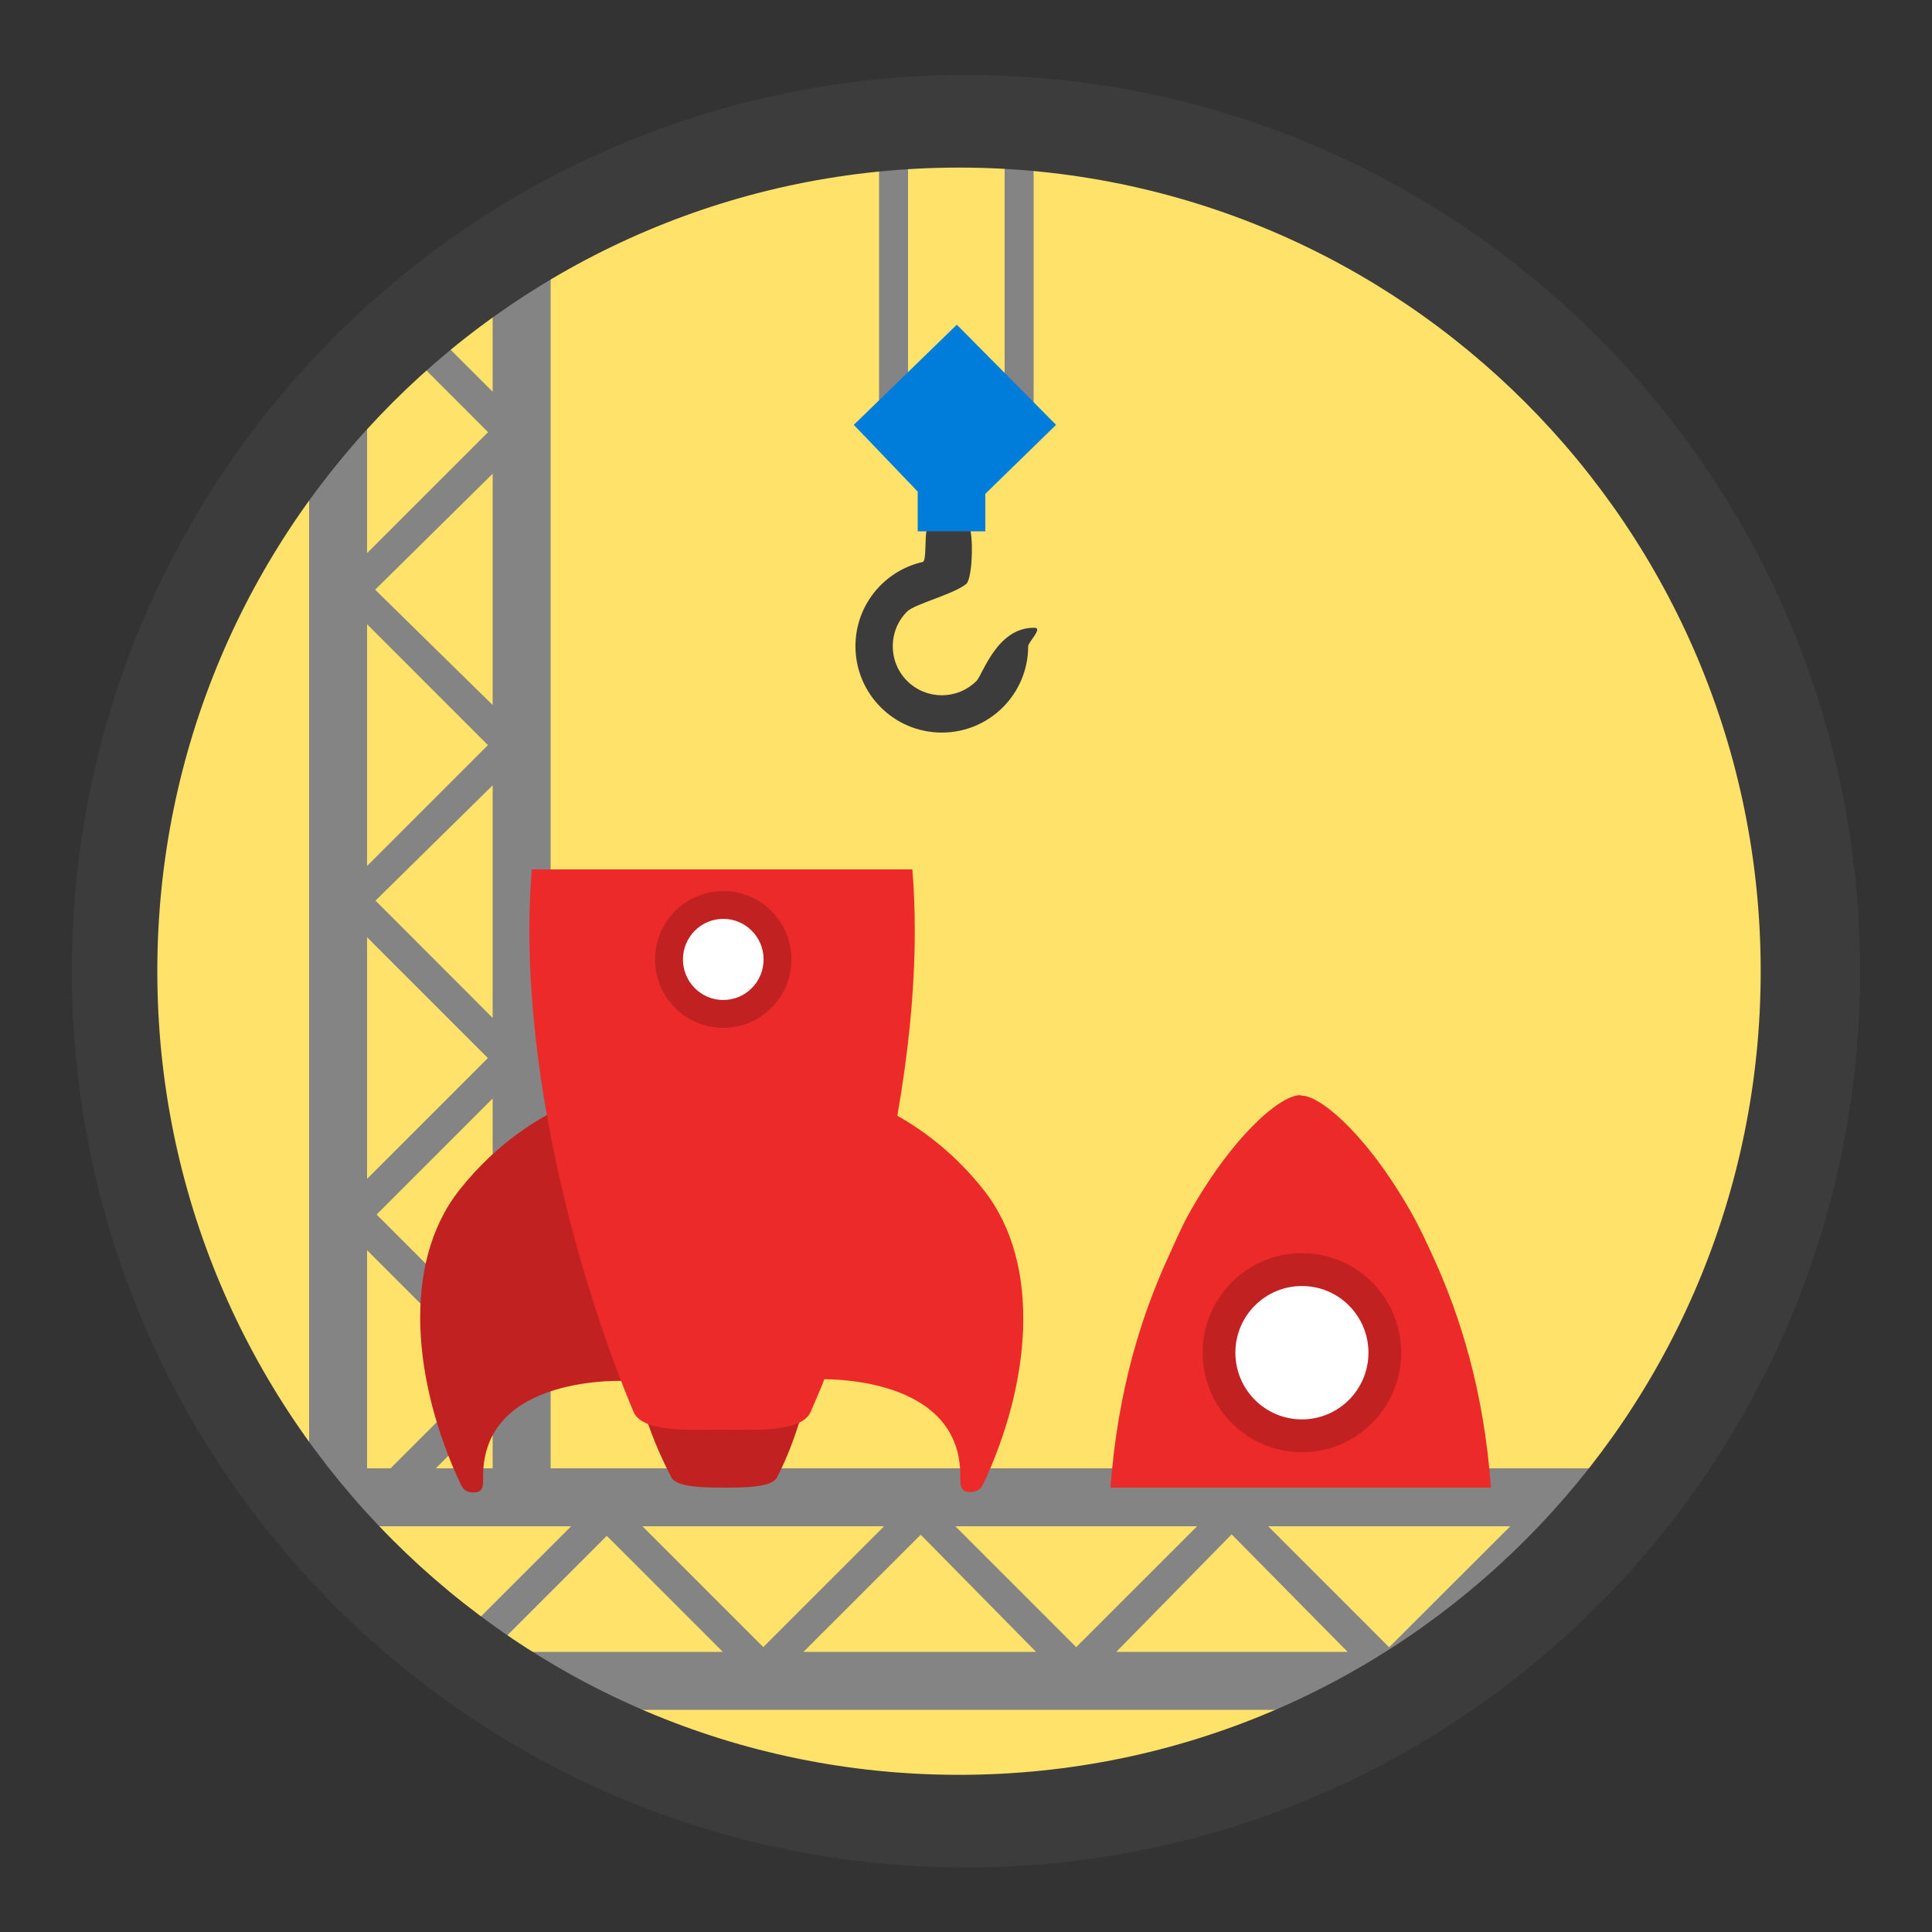 <?xml version="1.0" encoding="utf-8"?>
<!-- Generator: Adobe Illustrator 16.0.0, SVG Export Plug-In . SVG Version: 6.00 Build 0)  -->
<!DOCTYPE svg PUBLIC "-//W3C//DTD SVG 1.1//EN" "http://www.w3.org/Graphics/SVG/1.1/DTD/svg11.dtd">
<svg version="1.1" xmlns="http://www.w3.org/2000/svg" xmlns:xlink="http://www.w3.org/1999/xlink" x="0px" y="0px" width="200px"
	 height="200px" viewBox="0 0 200 200" enable-background="new 0 0 200 200" xml:space="preserve">
<rect x="0" y="0" width="200" height="200" fill="#333333" stroke="none"/>
<g id="Base" display="none">
</g>
<g id="Launch">
	<g id="Rocket">
	</g>
</g>
<g id="Build">
	<path id="Sky_5_" fill="#FFE269" d="M186.818,100c0,48.067-38.872,87.027-86.816,87.027c-47.946,0-86.82-38.96-86.82-87.027
		c0-48.063,38.874-87.026,86.82-87.026C147.946,12.974,186.818,51.937,186.818,100"/>
	<path fill="#848484" d="M38,129.42l12.506,12.506L40.432,152h4.682L51,146.113V152h6V20.439c-2.046,1.021-4.047,2.118-6,3.289
		v16.825l-9.924-9.923c-0.859,0.688-1.707,1.389-2.539,2.108l11.987,12.002L38,57.258v-24.05c-2.088,1.832-4.091,3.757-6,5.773V152
		h6V129.42z M51,137.739l-12.012-12.011L51,113.719V137.739z M51,105.371L38.873,93.232L51,81.293V105.371z M51,49.039v23.947
		L38.836,61.045L51,49.039z M38,64.622l12.51,12.515L38,89.645V64.622z M38,97.024l12.506,12.507L38,122.037V97.024z"/>
	<path fill="#848484" d="M147.99,171l12.011-12.011l2.248,2.248c0.741-0.804,1.47-1.62,2.182-2.451L163.646,158h1.448
		c1.618-1.933,3.157-3.934,4.61-6H23.744c1.869,2.659,3.881,5.209,6.021,7.644l0.654-0.654L42.431,171h-0.664
		c2.757,2.163,5.643,4.168,8.646,6h92.626c3.003-1.832,5.889-3.837,8.646-6H147.99z M34.112,158h25.011l-12.506,12.506L34.112,158z
		 M50.805,171l12.011-12.011L74.825,171H50.805z M66.508,158H91.52l-12.507,12.506L66.508,158z M83.173,171l12.139-12.126
		L107.251,171H83.173z M98.899,158h25.022l-12.515,12.51L98.899,158z M115.558,171l11.941-12.164L139.505,171H115.558z M131.286,158
		h25.057l-12.54,12.524L131.286,158z"/>
	<g id="Rocket_1_">
		<path fill="#C12121" d="M64.964,112.461c0,0-9.658,0.984-17.366,10.676c-6.174,7.76-4.738,20.26,0.086,30.5
			c0.104,0.096,0.227,0.863,1.37,0.863c1.048,0,0.937-0.896,0.964-1.269C49.624,142.065,65,142.962,65,142.962v-6.928
			c0,6.263,2.178,12.53,4.545,16.981c0.646,0.967,3.534,0.987,5.324,0.976c0.021-0.002,0.048,0.009,0.068,0.009c0,0,0.064,0,0.088,0
			c1.79,0,4.712-0.001,5.356-0.969c3.182-5.976,4.887-15.236,4.887-23.35C85.269,117.043,64.964,112.461,64.964,112.461z"/>
		<path fill="#ED2A2A" d="M101.791,123.137c-2.887-3.632-6.062-6.04-8.9-7.632c1.122-6.395,1.808-12.929,1.808-19.199
			c0-2.169-0.09-4.306-0.253-6.306H55.054c-0.161,2-0.253,4.137-0.253,6.306c0,17.665,5.42,37.086,10.824,49.95
			c1.096,2.082,6.02,1.744,9.059,1.744c0.021,0,0.044,0,0.066,0c0.021,0,0.043,0,0.064,0c3.042,0,7.964,0.339,9.06-1.743
			c0.489-1.163,0.978-2.213,1.461-3.482c3.413,0.028,14.399,0.937,14.067,10.372c0.027,0.373-0.055,1.31,0.994,1.31
			c1.144,0,1.291-0.745,1.395-0.84C106.616,143.375,107.964,130.896,101.791,123.137z"/>
		<path fill="#ED2A2A" d="M148.338,130.066c-0.625-1.365-1.273-2.781-1.936-3.986c-4.494-8.172-9.57-12.664-11.686-12.664
			c-0.021,0-0.043-0.027-0.065-0.025c-0.022-0.002-0.044-0.02-0.067-0.02c-2.109,0-7.172,4.408-11.658,12.551
			c-0.663,1.204-1.311,2.732-1.938,4.097c-2.896,6.3-5.278,13.981-6.033,23.981h39.392C153.596,144,151.223,136.358,148.338,130.066
			z"/>
		<ellipse fill="#C12121" cx="74.873" cy="99.321" rx="7.061" ry="7.078"/>
		<ellipse fill="#FFFFFF" cx="74.873" cy="99.32" rx="4.174" ry="4.199"/>
		<ellipse fill="#C12121" cx="134.774" cy="140.031" rx="10.278" ry="10.303"/>
		<ellipse fill="#FFFFFF" cx="134.774" cy="140.031" rx="6.888" ry="6.904"/>
	</g>
	<g id="hook">
		<path fill="#3C3C3C" d="M107.046,64.985c-3.862-0.021-5.317,4.861-5.958,5.502c-1.983,1.984-5.199,1.984-7.183,0
			c-1.983-1.983-1.983-5.199,0.001-7.183c0.775-0.775,4.776-1.771,6.112-2.846c0.554-0.446,0.776-3.908,0.43-5.616
			c-1.95,0-2.683,0.012-4.525,0.012c-0.206,1.114-0.015,3.231-0.401,3.319c-3.988,0.899-6.966,4.463-6.966,8.722
			c0,4.939,4.003,8.942,8.941,8.942c4.938,0,8.941-4.003,8.941-8.942C106.438,66.478,108.04,64.955,107.046,64.985z"/>
		<g id="Layer_10">
			<rect x="91" y="11" fill="#848484" width="3" height="35"/>
			<rect x="104" y="11" fill="#848484" width="3" height="35"/>
			<polygon fill="#007DDB" points="109.325,43.98 99.049,33.612 88.386,43.98 95,50.889 95,55 102,55 102,51.121 			"/>
		</g>
	</g>
	<path id="Overlay_2_" fill="#3C3C3C" d="M100.002,7.76c-51.116,0-92.56,41.539-92.56,92.78c0,51.244,41.443,92.779,92.56,92.779
		s92.556-41.535,92.556-92.779C192.558,49.298,151.118,7.76,100.002,7.76z M99.277,183.73c-45.832,0-82.992-37.242-82.992-83.191
		c0-45.944,37.16-83.19,82.992-83.19c45.831,0,82.989,37.246,82.989,83.19C182.267,146.488,145.108,183.73,99.277,183.73z"/>
</g>
<g id="Design">
	<g id="blueprints">
	</g>
	<g id="rocket">
	</g>
</g>
</svg>
